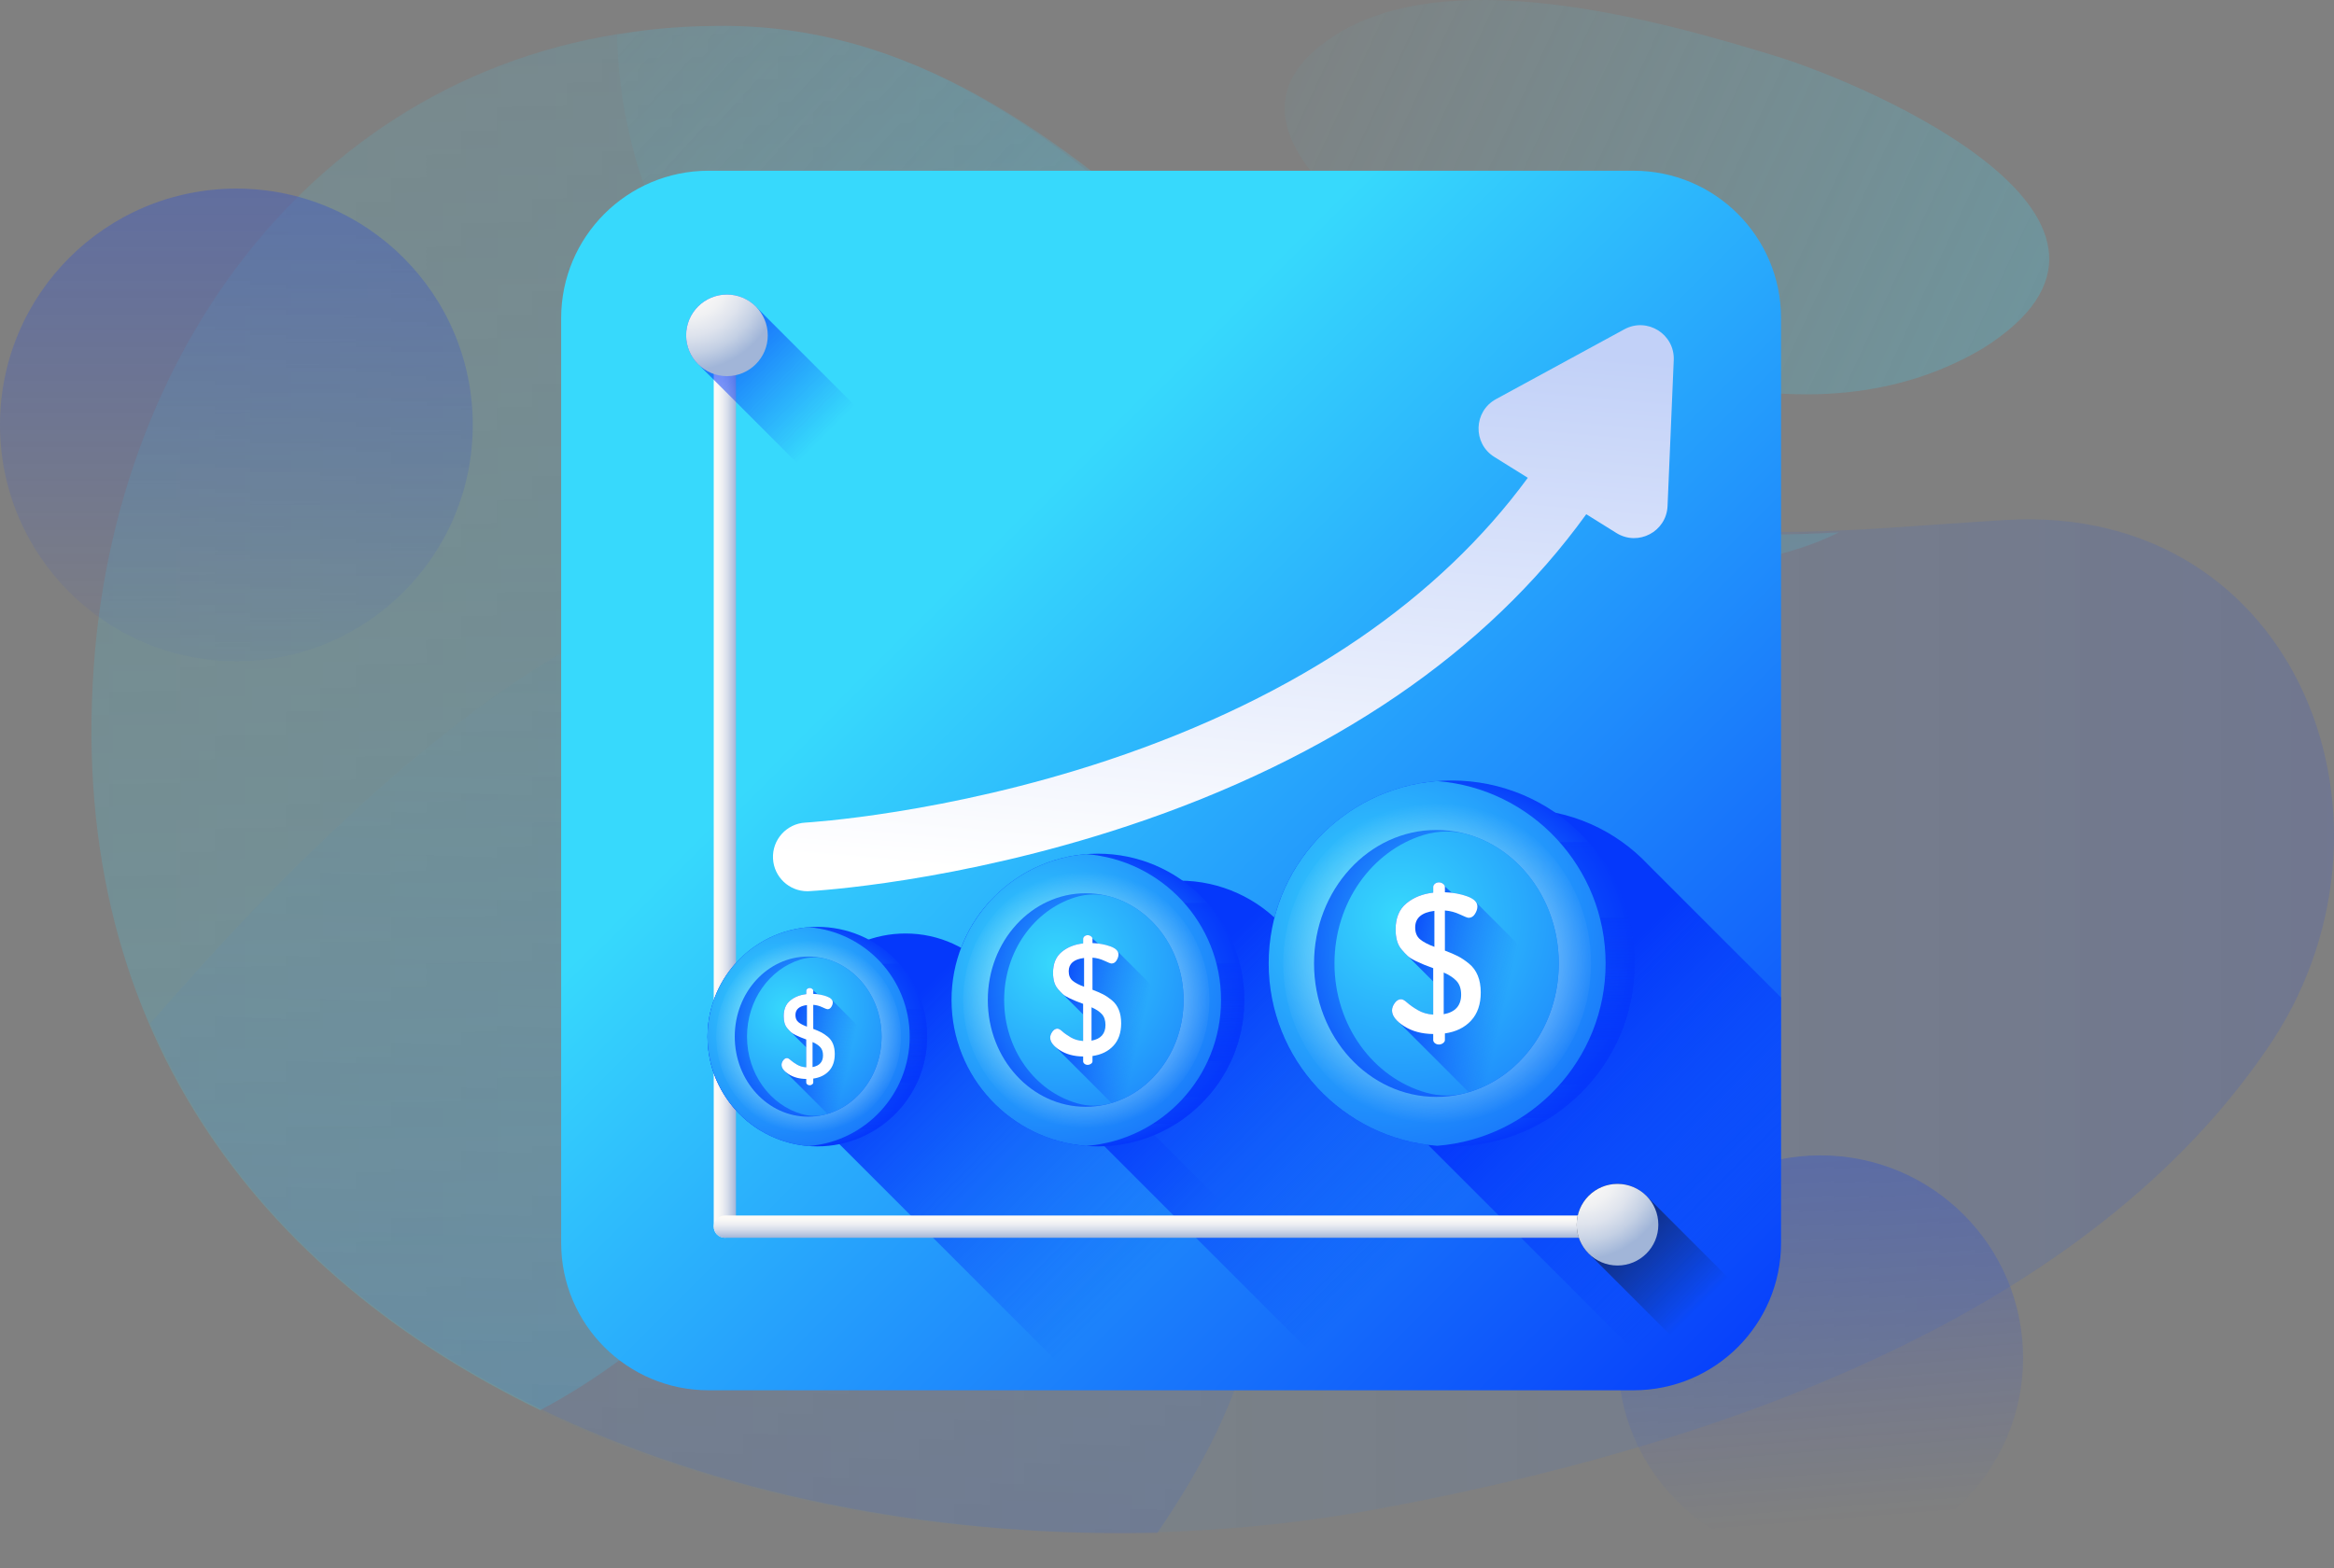 <svg width="122" height="82" viewBox="0 0 122 82" fill="none" xmlns="http://www.w3.org/2000/svg">
<rect x="0" y="0" width="122" height="82" fill="#808080" stroke="none"/>
<g opacity="0.5">
<path opacity="0.25" d="M4.975 33.932C6.579 16.28 18.614 1.517 37.389 1.357C47.659 1.196 55.362 7.134 62.583 13.713C68.038 18.687 73.815 23.501 80.876 25.908C88.739 28.797 96.602 27.673 104.786 27.192C120.191 26.229 126.609 43.239 118.425 54.953C108.476 69.395 88.578 75.814 72.211 78.863C41.561 84.639 1.605 71.16 4.975 33.932Z" fill="url(#paint0_linear)"/>
<path opacity="0.49" d="M90.825 29.439C92.751 29.118 94.516 28.636 96.12 27.834C90.985 28.155 85.85 27.834 80.715 26.069C73.815 23.501 67.878 18.687 62.422 13.873C55.361 7.134 47.659 1.196 37.389 1.357C18.775 1.517 6.579 16.28 4.975 33.932C3.209 53.669 13.64 66.667 28.242 73.728C35.784 69.716 41.24 62.976 46.215 55.755C51.029 48.695 56.485 41.795 63.866 36.981C72.211 31.685 81.357 31.043 90.825 29.439Z" fill="url(#paint1_linear)"/>
<path opacity="0.49" d="M86.813 19.49C84.246 18.687 81.839 17.724 79.432 16.601C75.42 14.676 61.941 7.455 69.322 2.159C75.26 -2.174 86.653 1.036 92.911 2.961C98.046 4.566 114.093 11.627 103.662 18.206C98.528 21.255 92.59 21.094 86.813 19.49Z" fill="url(#paint2_linear)"/>
<path opacity="0.5" d="M12.356 34.573C19.18 34.573 24.712 29.041 24.712 22.217C24.712 15.393 19.18 9.861 12.356 9.861C5.532 9.861 0 15.393 0 22.217C0 29.041 5.532 34.573 12.356 34.573Z" fill="url(#paint3_linear)"/>
<path opacity="0.5" d="M95.157 81.591C101.007 81.591 105.748 76.849 105.748 71C105.748 65.151 101.007 60.409 95.157 60.409C89.308 60.409 84.567 65.151 84.567 71C84.567 76.849 89.308 81.591 95.157 81.591Z" fill="url(#paint4_linear)"/>
<path opacity="0.25" d="M49.905 34.895C39.636 23.02 22.145 36.981 7.863 53.509C15.886 72.284 38.833 80.628 60.496 80.147C70.285 65.865 67.236 55.114 49.905 34.895Z" fill="url(#paint5_linear)"/>
<path opacity="0.49" d="M32.254 1.838C32.575 15.799 43.968 26.871 57.929 26.871C63.545 26.871 68.841 25.106 73.013 21.897C69.322 19.49 65.952 16.601 62.743 13.713C55.361 7.134 47.659 1.196 37.389 1.357C35.624 1.357 33.859 1.517 32.254 1.838Z" fill="url(#paint6_linear)"/>
</g>
<path d="M85.388 72.692H37.04C32.783 72.692 29.332 69.241 29.332 64.983V16.635C29.332 12.378 32.783 8.927 37.04 8.927H85.388C89.645 8.927 93.097 12.378 93.097 16.635V64.983C93.097 69.241 89.645 72.692 85.388 72.692Z" fill="url(#paint7_linear)"/>
<path d="M73.69 72.692H56.746L43.318 59.264C42.1 58.165 41.334 56.575 41.334 54.807C41.334 51.493 44.019 48.808 47.333 48.808C49.102 48.808 50.691 49.572 51.79 50.792L73.69 72.692Z" fill="url(#paint8_linear)"/>
<path d="M89.883 71.245C89.103 71.808 88.214 72.227 87.253 72.464C86.657 72.613 86.031 72.692 85.389 72.692H70.486L56.711 58.916C55.207 57.565 54.26 55.605 54.26 53.425C54.26 53.371 54.26 53.318 54.263 53.265C54.348 49.263 57.619 46.044 61.642 46.044C63.822 46.044 65.781 46.991 67.132 48.495L70.165 51.528L89.883 71.245Z" fill="url(#paint9_linear)"/>
<path d="M93.097 52.157V64.984C93.097 67.563 91.829 69.847 89.883 71.245C89.103 71.808 88.214 72.227 87.253 72.464L73.082 58.293C71.288 56.606 70.165 54.211 70.165 51.553V51.528C70.179 46.429 74.316 42.301 79.417 42.301C82.075 42.301 84.47 43.422 86.157 45.218L93.097 52.157Z" fill="url(#paint10_linear)"/>
<path d="M38.47 17.483V64.135C38.47 64.457 38.209 64.717 37.888 64.717C37.567 64.717 37.308 64.457 37.308 64.135V17.483C37.308 17.162 37.568 16.902 37.888 16.902C38.209 16.902 38.47 17.162 38.47 17.483Z" fill="url(#paint11_linear)"/>
<path d="M84.541 64.717H37.889C37.568 64.717 37.308 64.457 37.308 64.135C37.308 63.814 37.568 63.554 37.889 63.554H84.541C84.862 63.554 85.122 63.814 85.122 64.135C85.122 64.457 84.862 64.717 84.541 64.717Z" fill="url(#paint12_linear)"/>
<path d="M39.56 16.084C39.171 15.664 38.616 15.4 37.998 15.4C36.82 15.4 35.864 16.355 35.864 17.534C35.864 18.151 36.128 18.706 36.548 19.096L42.178 24.726C42.567 25.145 43.123 25.409 43.74 25.409C44.919 25.409 45.874 24.454 45.874 23.276C45.874 22.658 45.61 22.103 45.19 21.713L39.56 16.084Z" fill="url(#paint13_linear)"/>
<path d="M40.132 17.534C40.132 18.712 39.176 19.667 37.998 19.667C36.82 19.667 35.864 18.712 35.864 17.534C35.864 16.355 36.82 15.4 37.998 15.4C39.176 15.4 40.132 16.355 40.132 17.534Z" fill="url(#paint14_radial)"/>
<path d="M86.112 62.584C85.723 62.164 85.168 61.9 84.55 61.9C83.372 61.9 82.416 62.855 82.416 64.034C82.416 64.652 82.68 65.206 83.1 65.596L87.554 70.05C87.944 70.469 88.499 70.734 89.117 70.734C90.295 70.734 91.25 69.779 91.25 68.6C91.25 67.982 90.986 67.427 90.566 67.038L86.112 62.584Z" fill="url(#paint15_linear)"/>
<path d="M86.683 64.034C86.683 65.212 85.728 66.168 84.549 66.168C83.371 66.168 82.416 65.212 82.416 64.034C82.416 62.855 83.371 61.9 84.549 61.9C85.728 61.9 86.683 62.855 86.683 64.034Z" fill="url(#paint16_radial)"/>
<path d="M84.905 17.218L78.197 20.869C77.021 21.51 76.972 23.181 78.108 23.89L79.86 24.982C77.542 28.141 74.588 30.959 71.041 33.386C67.295 35.948 62.884 38.086 57.931 39.74C49.435 42.576 42.206 43.004 42.102 43.01C41.112 43.063 40.353 43.909 40.406 44.898C40.457 45.856 41.25 46.598 42.197 46.598C42.229 46.598 42.262 46.597 42.295 46.595C42.606 46.578 50.016 46.153 58.975 43.176C64.262 41.42 68.988 39.133 73.022 36.38C77.008 33.659 80.324 30.476 82.915 26.886L84.492 27.869C85.629 28.577 87.107 27.797 87.164 26.459L87.488 18.829C87.546 17.47 86.099 16.568 84.905 17.218Z" fill="url(#paint17_linear)"/>
<path d="M85.445 50.374C85.445 55.657 81.163 59.939 75.88 59.939C70.598 59.939 66.315 55.657 66.315 50.374C66.315 45.092 70.598 40.809 75.88 40.809C81.163 40.809 85.445 45.092 85.445 50.374Z" fill="url(#paint18_radial)"/>
<path d="M66.315 50.374C66.315 53.788 68.104 56.783 70.795 58.476H80.965C83.656 56.783 85.445 53.788 85.445 50.374C85.445 46.96 83.656 43.965 80.965 42.272H70.795C68.104 43.965 66.315 46.96 66.315 50.374Z" fill="url(#paint19_linear)"/>
<path d="M66.315 50.374C66.315 52.809 67.226 55.031 68.725 56.72H83.035C84.534 55.031 85.445 52.809 85.445 50.374C85.445 47.938 84.534 45.716 83.035 44.028H68.725C67.226 45.716 66.315 47.938 66.315 50.374V50.374Z" fill="url(#paint20_linear)"/>
<path d="M66.315 50.374C66.315 51.797 66.626 53.148 67.184 54.361H84.576C85.133 53.148 85.445 51.797 85.445 50.374C85.445 48.95 85.133 47.6 84.576 46.386H67.184C66.626 47.6 66.315 48.95 66.315 50.374Z" fill="url(#paint21_linear)"/>
<path d="M66.315 50.374C66.315 51.198 66.42 51.997 66.616 52.76H85.144C85.34 51.997 85.445 51.198 85.445 50.374C85.445 49.55 85.34 48.751 85.144 47.988H66.616C66.42 48.751 66.315 49.55 66.315 50.374V50.374Z" fill="url(#paint22_linear)"/>
<path d="M75.12 40.839C70.193 41.226 66.315 45.347 66.315 50.374C66.315 55.401 70.193 59.522 75.12 59.909C80.048 59.522 83.926 55.401 83.926 50.374C83.926 45.347 80.048 41.226 75.12 40.839Z" fill="url(#paint23_radial)"/>
<path d="M75.615 41.715C75.286 41.67 74.953 41.67 74.624 41.715C70.36 42.295 67.074 45.95 67.074 50.374C67.074 54.797 70.36 58.453 74.624 59.033C74.953 59.078 75.286 59.078 75.615 59.033C79.879 58.453 83.165 54.797 83.165 50.374C83.165 45.95 79.879 42.295 75.615 41.715Z" fill="url(#paint24_radial)"/>
<path d="M81.478 50.374C81.478 46.52 78.614 43.395 75.082 43.395C71.549 43.395 68.686 46.52 68.686 50.374C68.686 54.228 71.549 57.352 75.082 57.352C78.614 57.352 81.478 54.228 81.478 50.374Z" fill="url(#paint25_radial)"/>
<path d="M76.838 43.662C76.041 43.415 75.191 43.415 74.394 43.662C71.716 44.495 69.754 47.184 69.754 50.374C69.754 53.626 71.793 56.358 74.553 57.132C75.247 57.327 75.985 57.327 76.68 57.132C79.439 56.358 81.478 53.626 81.478 50.374C81.478 47.184 79.516 44.495 76.838 43.662Z" fill="url(#paint26_radial)"/>
<path d="M81.404 51.431L77.17 47.197C77.093 47.063 76.933 46.952 76.69 46.865C76.441 46.776 76.175 46.715 75.894 46.681L75.522 46.35C75.515 46.297 75.484 46.25 75.427 46.208C75.362 46.16 75.291 46.135 75.215 46.135C75.132 46.135 75.062 46.16 75.003 46.208C74.944 46.256 74.915 46.311 74.915 46.373V46.673C74.356 46.736 73.888 46.922 73.513 47.233C73.136 47.543 72.948 47.998 72.948 48.597C72.948 48.811 72.972 49.006 73.021 49.181C73.069 49.357 73.148 49.51 73.259 49.641C73.369 49.772 73.475 49.884 73.575 49.977C73.58 49.982 73.586 49.986 73.591 49.991L74.915 51.318V53.05C74.609 53.029 74.34 52.95 74.107 52.812C73.874 52.675 73.691 52.545 73.558 52.425C73.425 52.304 73.317 52.244 73.235 52.244C73.112 52.244 73.002 52.309 72.906 52.44C72.81 52.571 72.762 52.702 72.762 52.833C72.762 53.047 72.886 53.259 73.134 53.467L76.772 57.105C79.181 56.386 81.022 54.17 81.404 51.431Z" fill="url(#paint27_linear)"/>
<path d="M72.762 52.833C72.762 52.702 72.81 52.571 72.906 52.44C73.002 52.309 73.112 52.244 73.236 52.244C73.317 52.244 73.425 52.304 73.558 52.425C73.691 52.545 73.874 52.675 74.107 52.812C74.34 52.95 74.609 53.029 74.915 53.05V50.622C74.708 50.547 74.549 50.486 74.439 50.441C74.329 50.397 74.182 50.331 73.999 50.245C73.816 50.159 73.675 50.07 73.575 49.977C73.475 49.884 73.369 49.772 73.259 49.641C73.148 49.51 73.069 49.357 73.021 49.181C72.973 49.006 72.949 48.811 72.949 48.597C72.949 47.998 73.136 47.543 73.513 47.233C73.889 46.922 74.356 46.736 74.915 46.673V46.373C74.915 46.311 74.945 46.256 75.003 46.208C75.062 46.16 75.133 46.135 75.215 46.135C75.291 46.135 75.362 46.16 75.428 46.208C75.493 46.256 75.526 46.311 75.526 46.373V46.653C75.947 46.667 76.335 46.737 76.691 46.865C77.046 46.993 77.224 47.17 77.224 47.398C77.224 47.522 77.182 47.652 77.098 47.786C77.015 47.921 76.903 47.988 76.764 47.988C76.709 47.988 76.558 47.929 76.311 47.812C76.064 47.695 75.802 47.626 75.526 47.605V49.703C75.8 49.806 76.029 49.904 76.21 49.997C76.392 50.09 76.585 50.219 76.787 50.385C76.99 50.55 77.142 50.758 77.245 51.01C77.348 51.261 77.4 51.555 77.4 51.893C77.4 52.509 77.231 52.999 76.895 53.363C76.559 53.727 76.103 53.95 75.526 54.033V54.379C75.526 54.44 75.493 54.494 75.428 54.542C75.362 54.589 75.291 54.613 75.216 54.613C75.133 54.613 75.062 54.589 75.003 54.542C74.945 54.494 74.915 54.44 74.915 54.379V54.064C74.315 54.057 73.806 53.92 73.388 53.652C72.971 53.384 72.762 53.111 72.762 52.833ZM73.973 48.494C73.973 48.763 74.057 48.968 74.224 49.109C74.391 49.25 74.643 49.383 74.977 49.507V47.625C74.308 47.708 73.973 47.997 73.973 48.494ZM75.464 53.029C76.071 52.919 76.375 52.578 76.375 52.006C76.375 51.703 76.295 51.466 76.137 51.294C75.978 51.122 75.754 50.974 75.464 50.849V53.029Z" fill="white"/>
<path d="M65.04 52.287C65.04 56.513 61.614 59.939 57.388 59.939C53.162 59.939 49.737 56.513 49.737 52.287C49.737 48.061 53.162 44.635 57.388 44.635C61.614 44.635 65.04 48.061 65.04 52.287Z" fill="url(#paint28_radial)"/>
<path d="M49.737 52.287C49.737 55.018 51.168 57.414 53.321 58.768H61.456C63.609 57.414 65.04 55.018 65.04 52.287C65.04 49.556 63.609 47.159 61.456 45.805H53.321C51.168 47.159 49.737 49.556 49.737 52.287Z" fill="url(#paint29_linear)"/>
<path d="M49.737 52.287C49.737 54.235 50.465 56.013 51.664 57.364H63.113C64.312 56.013 65.04 54.235 65.04 52.287C65.04 50.339 64.312 48.561 63.113 47.21H51.664C50.465 48.561 49.737 50.339 49.737 52.287V52.287Z" fill="url(#paint30_linear)"/>
<path d="M49.737 52.287C49.737 53.426 49.986 54.506 50.432 55.477H64.345C64.791 54.506 65.04 53.426 65.04 52.287C65.04 51.148 64.791 50.068 64.345 49.097H50.432C49.986 50.068 49.737 51.148 49.737 52.287Z" fill="url(#paint31_linear)"/>
<path d="M49.737 52.287C49.737 52.946 49.82 53.585 49.977 54.196H64.8C64.957 53.585 65.04 52.946 65.04 52.287C65.04 51.628 64.957 50.988 64.8 50.378H49.977C49.82 50.988 49.737 51.628 49.737 52.287V52.287Z" fill="url(#paint32_linear)"/>
<path d="M56.781 44.659C52.839 44.969 49.737 48.266 49.737 52.287C49.737 56.309 52.839 59.605 56.781 59.915C60.723 59.605 63.825 56.309 63.825 52.287C63.825 48.266 60.723 44.969 56.781 44.659Z" fill="url(#paint33_radial)"/>
<path d="M57.176 45.359C56.914 45.324 56.647 45.324 56.384 45.359C52.973 45.824 50.344 48.748 50.344 52.287C50.344 55.826 52.973 58.75 56.384 59.215C56.647 59.25 56.914 59.25 57.176 59.215C60.588 58.75 63.217 55.826 63.217 52.287C63.217 48.748 60.588 45.824 57.176 45.359Z" fill="url(#paint34_radial)"/>
<path d="M61.867 52.287C61.867 49.203 59.576 46.704 56.75 46.704C53.924 46.704 51.633 49.203 51.633 52.287C51.633 55.37 53.924 57.87 56.75 57.87C59.576 57.87 61.867 55.37 61.867 52.287Z" fill="url(#paint35_radial)"/>
<path d="M58.154 46.917C57.517 46.719 56.837 46.719 56.2 46.917C54.057 47.584 52.488 49.735 52.488 52.287C52.488 54.888 54.119 57.074 56.326 57.694C56.882 57.85 57.472 57.85 58.028 57.694C60.235 57.074 61.866 54.889 61.866 52.287C61.866 49.735 60.297 47.584 58.154 46.917Z" fill="url(#paint36_radial)"/>
<path d="M61.807 53.133L58.42 49.745C58.359 49.638 58.231 49.55 58.036 49.48C57.837 49.408 57.625 49.36 57.4 49.333L57.102 49.068C57.096 49.026 57.072 48.988 57.026 48.954C56.974 48.916 56.917 48.896 56.856 48.896C56.79 48.896 56.733 48.916 56.687 48.954C56.64 48.993 56.616 49.037 56.616 49.087V49.327C56.169 49.376 55.795 49.525 55.494 49.774C55.193 50.022 55.043 50.386 55.043 50.866C55.043 51.037 55.062 51.192 55.101 51.333C55.139 51.473 55.203 51.596 55.291 51.701C55.38 51.805 55.464 51.895 55.544 51.969C55.548 51.973 55.553 51.977 55.557 51.981L56.616 53.042V54.428C56.372 54.411 56.156 54.348 55.97 54.238C55.784 54.128 55.637 54.024 55.531 53.928C55.424 53.831 55.338 53.783 55.273 53.783C55.174 53.783 55.086 53.835 55.009 53.94C54.932 54.045 54.894 54.15 54.894 54.254C54.894 54.426 54.993 54.595 55.192 54.761L58.102 57.672C60.029 57.097 61.502 55.324 61.807 53.133Z" fill="url(#paint37_linear)"/>
<path d="M54.894 54.254C54.894 54.149 54.932 54.045 55.009 53.94C55.086 53.835 55.174 53.783 55.273 53.783C55.338 53.783 55.424 53.831 55.531 53.928C55.637 54.024 55.784 54.127 55.97 54.238C56.156 54.348 56.372 54.411 56.616 54.428V52.486C56.451 52.425 56.324 52.377 56.236 52.341C56.147 52.305 56.03 52.253 55.884 52.184C55.737 52.115 55.624 52.044 55.544 51.969C55.464 51.895 55.38 51.805 55.292 51.701C55.203 51.596 55.14 51.473 55.101 51.333C55.062 51.192 55.043 51.037 55.043 50.866C55.043 50.386 55.193 50.022 55.494 49.774C55.795 49.525 56.169 49.376 56.616 49.327V49.087C56.616 49.037 56.64 48.993 56.687 48.954C56.734 48.915 56.79 48.896 56.857 48.896C56.917 48.896 56.974 48.915 57.026 48.954C57.079 48.993 57.105 49.037 57.105 49.087V49.31C57.442 49.321 57.752 49.378 58.037 49.48C58.321 49.582 58.463 49.724 58.463 49.906C58.463 50.006 58.43 50.109 58.363 50.217C58.296 50.325 58.207 50.378 58.096 50.378C58.052 50.378 57.931 50.331 57.733 50.237C57.535 50.144 57.326 50.088 57.105 50.072V51.75C57.325 51.833 57.507 51.911 57.653 51.986C57.798 52.06 57.952 52.163 58.114 52.295C58.276 52.428 58.398 52.594 58.48 52.795C58.563 52.997 58.604 53.232 58.604 53.502C58.604 53.995 58.469 54.387 58.2 54.678C57.931 54.969 57.566 55.148 57.105 55.214V55.491C57.105 55.54 57.079 55.583 57.026 55.621C56.974 55.659 56.917 55.678 56.857 55.678C56.79 55.678 56.734 55.659 56.687 55.621C56.64 55.583 56.617 55.54 56.617 55.491V55.239C56.136 55.234 55.729 55.124 55.395 54.909C55.061 54.695 54.894 54.477 54.894 54.254ZM55.863 50.783C55.863 50.998 55.93 51.162 56.064 51.275C56.197 51.388 56.398 51.494 56.666 51.593V50.088C56.131 50.154 55.863 50.386 55.863 50.783ZM57.055 54.411C57.541 54.323 57.784 54.05 57.784 53.593C57.784 53.351 57.721 53.16 57.594 53.023C57.467 52.885 57.287 52.767 57.055 52.667V54.411Z" fill="white"/>
<path d="M48.461 54.2C48.461 57.369 45.892 59.939 42.722 59.939C39.553 59.939 36.984 57.369 36.984 54.2C36.984 51.03 39.553 48.461 42.722 48.461C45.892 48.461 48.461 51.03 48.461 54.2Z" fill="url(#paint38_radial)"/>
<path d="M36.984 54.2C36.984 56.248 38.057 58.045 39.672 59.061H45.773C47.388 58.045 48.461 56.248 48.461 54.2C48.461 52.151 47.388 50.354 45.773 49.339H39.672C38.057 50.354 36.984 52.151 36.984 54.2Z" fill="url(#paint39_linear)"/>
<path d="M36.984 54.2C36.984 55.661 37.53 56.994 38.429 58.008H47.016C47.915 56.994 48.461 55.661 48.461 54.2C48.461 52.739 47.915 51.405 47.016 50.392H38.429C37.53 51.405 36.984 52.739 36.984 54.2V54.2Z" fill="url(#paint40_linear)"/>
<path d="M36.984 54.2C36.984 55.054 37.17 55.864 37.505 56.592H47.94C48.275 55.864 48.461 55.054 48.461 54.2C48.461 53.346 48.275 52.535 47.94 51.807H37.505C37.17 52.535 36.984 53.346 36.984 54.2Z" fill="url(#paint41_linear)"/>
<path d="M36.984 54.2C36.984 54.694 37.047 55.174 37.164 55.631H48.281C48.399 55.174 48.461 54.694 48.461 54.2C48.461 53.706 48.399 53.226 48.281 52.768H37.164C37.047 53.226 36.984 53.706 36.984 54.2V54.2Z" fill="url(#paint42_linear)"/>
<path d="M42.267 48.479C39.31 48.711 36.984 51.184 36.984 54.2C36.984 57.216 39.31 59.689 42.267 59.921C45.223 59.689 47.55 57.216 47.55 54.2C47.55 51.184 45.223 48.711 42.267 48.479Z" fill="url(#paint43_radial)"/>
<path d="M42.564 49.004C42.367 48.977 42.167 48.977 41.97 49.004C39.411 49.352 37.44 51.546 37.44 54.2C37.44 56.854 39.411 59.047 41.97 59.395C42.167 59.422 42.367 59.422 42.564 59.395C45.123 59.047 47.095 56.854 47.095 54.2C47.095 51.546 45.123 49.352 42.564 49.004Z" fill="url(#paint44_radial)"/>
<path d="M46.081 54.2C46.081 51.887 44.363 50.013 42.244 50.013C40.124 50.013 38.406 51.887 38.406 54.2C38.406 56.512 40.124 58.387 42.244 58.387C44.363 58.387 46.081 56.512 46.081 54.2Z" fill="url(#paint45_radial)"/>
<path d="M43.297 50.173C42.82 50.024 42.309 50.024 41.831 50.173C40.224 50.672 39.047 52.286 39.047 54.2C39.047 56.151 40.271 57.79 41.926 58.255C42.343 58.372 42.786 58.372 43.203 58.255C44.858 57.79 46.081 56.151 46.081 54.2C46.081 52.286 44.904 50.672 43.297 50.173Z" fill="url(#paint46_radial)"/>
<path d="M46.037 54.834L43.497 52.294C43.45 52.213 43.355 52.147 43.209 52.095C43.059 52.041 42.9 52.005 42.731 51.984L42.508 51.785C42.504 51.754 42.485 51.725 42.451 51.7C42.412 51.671 42.369 51.657 42.324 51.657C42.274 51.657 42.232 51.671 42.197 51.7C42.161 51.729 42.144 51.762 42.144 51.8V51.98C41.808 52.017 41.528 52.129 41.302 52.315C41.077 52.501 40.964 52.774 40.964 53.134C40.964 53.262 40.978 53.379 41.007 53.484C41.036 53.59 41.084 53.682 41.15 53.76C41.216 53.839 41.279 53.906 41.34 53.962C41.343 53.965 41.346 53.968 41.349 53.97L42.144 54.767V55.806C41.96 55.793 41.799 55.746 41.659 55.663C41.519 55.58 41.409 55.503 41.33 55.431C41.249 55.358 41.185 55.322 41.136 55.322C41.062 55.322 40.996 55.361 40.938 55.44C40.881 55.518 40.852 55.597 40.852 55.675C40.852 55.804 40.927 55.931 41.075 56.056L43.258 58.239C44.703 57.807 45.808 56.478 46.037 54.834Z" fill="url(#paint47_linear)"/>
<path d="M40.852 55.675C40.852 55.597 40.881 55.518 40.938 55.44C40.996 55.361 41.062 55.322 41.136 55.322C41.185 55.322 41.25 55.358 41.33 55.431C41.41 55.503 41.519 55.58 41.659 55.663C41.799 55.746 41.96 55.793 42.144 55.805V54.349C42.02 54.304 41.924 54.267 41.858 54.24C41.792 54.214 41.704 54.174 41.594 54.123C41.484 54.071 41.4 54.017 41.34 53.962C41.28 53.906 41.216 53.839 41.15 53.76C41.084 53.682 41.036 53.59 41.007 53.484C40.978 53.379 40.964 53.262 40.964 53.134C40.964 52.774 41.077 52.501 41.302 52.315C41.528 52.129 41.809 52.017 42.144 51.98V51.8C42.144 51.762 42.161 51.729 42.197 51.7C42.232 51.671 42.274 51.657 42.324 51.657C42.37 51.657 42.412 51.671 42.451 51.7C42.491 51.729 42.51 51.762 42.51 51.8V51.967C42.763 51.976 42.996 52.018 43.209 52.095C43.422 52.171 43.529 52.278 43.529 52.414C43.529 52.489 43.504 52.567 43.454 52.647C43.404 52.728 43.337 52.768 43.253 52.768C43.22 52.768 43.13 52.733 42.981 52.663C42.833 52.593 42.676 52.551 42.51 52.539V53.797C42.675 53.859 42.812 53.918 42.921 53.974C43.03 54.03 43.145 54.107 43.267 54.206C43.389 54.306 43.48 54.431 43.542 54.581C43.603 54.732 43.634 54.909 43.634 55.111C43.634 55.481 43.534 55.775 43.332 55.993C43.13 56.212 42.856 56.346 42.51 56.395V56.603C42.51 56.639 42.491 56.672 42.451 56.7C42.412 56.729 42.37 56.743 42.324 56.743C42.274 56.743 42.232 56.729 42.197 56.701C42.161 56.672 42.144 56.64 42.144 56.603V56.414C41.784 56.41 41.478 56.328 41.228 56.167C40.977 56.006 40.852 55.842 40.852 55.675ZM41.579 53.072C41.579 53.233 41.629 53.356 41.729 53.441C41.83 53.526 41.98 53.605 42.181 53.679V52.55C41.779 52.6 41.579 52.774 41.579 53.072ZM42.473 55.793C42.837 55.727 43.02 55.522 43.02 55.179C43.02 54.998 42.972 54.855 42.877 54.752C42.782 54.649 42.647 54.56 42.473 54.485V55.793Z" fill="white"/>
<defs>
<linearGradient id="paint0_linear" x1="4.803" y1="40.81" x2="122.073" y2="40.81" gradientUnits="userSpaceOnUse">
<stop stop-color="#37D9FC" stop-opacity="0"/>
<stop offset="1" stop-color="#0538FB"/>
</linearGradient>
<linearGradient id="paint1_linear" x1="48.926" y1="-55.823" x2="51.637" y2="95.082" gradientUnits="userSpaceOnUse">
<stop stop-color="#37D9FC" stop-opacity="0"/>
<stop offset="1" stop-color="#37D9FC"/>
</linearGradient>
<linearGradient id="paint2_linear" x1="62.198" y1="-1.668" x2="109.488" y2="20.32" gradientUnits="userSpaceOnUse">
<stop stop-color="#37D9FC" stop-opacity="0"/>
<stop offset="1" stop-color="#37D9FC"/>
</linearGradient>
<linearGradient id="paint3_linear" x1="12.43" y1="37.398" x2="12.43" y2="9.686" gradientUnits="userSpaceOnUse">
<stop stop-color="#0538FB" stop-opacity="0"/>
<stop offset="1" stop-color="#0538FB"/>
</linearGradient>
<linearGradient id="paint4_linear" x1="95.801" y1="79.494" x2="94.295" y2="60.518" gradientUnits="userSpaceOnUse">
<stop stop-color="#0538FB" stop-opacity="0"/>
<stop offset="1" stop-color="#0538FB"/>
</linearGradient>
<linearGradient id="paint5_linear" x1="38.15" y1="20.483" x2="35.891" y2="90.514" gradientUnits="userSpaceOnUse">
<stop stop-color="#37D9FC" stop-opacity="0"/>
<stop offset="1" stop-color="#0538FB"/>
</linearGradient>
<linearGradient id="paint6_linear" x1="27.777" y1="-5.356" x2="66.031" y2="29.584" gradientUnits="userSpaceOnUse">
<stop stop-color="#37D9FC" stop-opacity="0"/>
<stop offset="1" stop-color="#37D9FC"/>
</linearGradient>
<linearGradient id="paint7_linear" x1="50.286" y1="29.882" x2="93.339" y2="72.934" gradientUnits="userSpaceOnUse">
<stop stop-color="#37D9FC"/>
<stop offset="1" stop-color="#0538FB"/>
</linearGradient>
<linearGradient id="paint8_linear" x1="59.514" y1="66.988" x2="46.275" y2="53.748" gradientUnits="userSpaceOnUse">
<stop stop-color="#0538FB" stop-opacity="0"/>
<stop offset="1" stop-color="#0538FB"/>
</linearGradient>
<linearGradient id="paint9_linear" x1="73.698" y1="65.482" x2="60.775" y2="52.559" gradientUnits="userSpaceOnUse">
<stop stop-color="#0538FB" stop-opacity="0"/>
<stop offset="1" stop-color="#0538FB"/>
</linearGradient>
<linearGradient id="paint10_linear" x1="91.974" y1="64.11" x2="81.2" y2="53.336" gradientUnits="userSpaceOnUse">
<stop stop-color="#0538FB" stop-opacity="0"/>
<stop offset="1" stop-color="#0538FB"/>
</linearGradient>
<linearGradient id="paint11_linear" x1="37.307" y1="40.81" x2="38.47" y2="40.81" gradientUnits="userSpaceOnUse">
<stop stop-color="#FFFCF8"/>
<stop offset="0.188" stop-color="#FAF8F6"/>
<stop offset="0.404" stop-color="#ECEEF2"/>
<stop offset="0.635" stop-color="#D5DCEA"/>
<stop offset="0.875" stop-color="#B5C4DF"/>
<stop offset="1" stop-color="#A1B5D8"/>
</linearGradient>
<linearGradient id="paint12_linear" x1="61.215" y1="63.554" x2="61.215" y2="64.717" gradientUnits="userSpaceOnUse">
<stop stop-color="#FFFCF8"/>
<stop offset="0.188" stop-color="#FAF8F6"/>
<stop offset="0.404" stop-color="#ECEEF2"/>
<stop offset="0.635" stop-color="#D5DCEA"/>
<stop offset="0.875" stop-color="#B5C4DF"/>
<stop offset="1" stop-color="#A1B5D8"/>
</linearGradient>
<linearGradient id="paint13_linear" x1="43.178" y1="22.714" x2="35.333" y2="14.868" gradientUnits="userSpaceOnUse">
<stop stop-color="#0538FB" stop-opacity="0"/>
<stop offset="1" stop-color="#0538FB"/>
</linearGradient>
<radialGradient id="paint14_radial" cx="0" cy="0" r="1" gradientUnits="userSpaceOnUse" gradientTransform="translate(36.006 14.586) scale(4.787)">
<stop stop-color="#FFFCF8"/>
<stop offset="0.224" stop-color="#FBF9F7"/>
<stop offset="0.425" stop-color="#F0F1F3"/>
<stop offset="0.618" stop-color="#DEE3ED"/>
<stop offset="0.806" stop-color="#C4D0E4"/>
<stop offset="0.988" stop-color="#A3B7D9"/>
<stop offset="1" stop-color="#A1B5D8"/>
</radialGradient>
<linearGradient id="paint15_linear" x1="88.832" y1="68.316" x2="82.04" y2="61.524" gradientUnits="userSpaceOnUse">
<stop stop-color="#131830" stop-opacity="0"/>
<stop offset="1" stop-color="#131830"/>
</linearGradient>
<radialGradient id="paint16_radial" cx="0" cy="0" r="1" gradientUnits="userSpaceOnUse" gradientTransform="translate(82.557 61.086) scale(4.787)">
<stop stop-color="#FFFCF8"/>
<stop offset="0.224" stop-color="#FBF9F7"/>
<stop offset="0.425" stop-color="#F0F1F3"/>
<stop offset="0.618" stop-color="#DEE3ED"/>
<stop offset="0.806" stop-color="#C4D0E4"/>
<stop offset="0.988" stop-color="#A3B7D9"/>
<stop offset="1" stop-color="#A1B5D8"/>
</radialGradient>
<linearGradient id="paint17_linear" x1="60.675" y1="46.456" x2="63.295" y2="16.802" gradientUnits="userSpaceOnUse">
<stop stop-color="white"/>
<stop offset="1" stop-color="#C2D1F8"/>
</linearGradient>
<radialGradient id="paint18_radial" cx="0" cy="0" r="1" gradientUnits="userSpaceOnUse" gradientTransform="translate(75.416 50.044) scale(9.962)">
<stop stop-color="#37D9FC"/>
<stop offset="1" stop-color="#0538FB"/>
</radialGradient>
<linearGradient id="paint19_linear" x1="75.88" y1="48.863" x2="75.88" y2="65.954" gradientUnits="userSpaceOnUse">
<stop stop-color="#0538FB" stop-opacity="0"/>
<stop offset="1" stop-color="#0538FB"/>
</linearGradient>
<linearGradient id="paint20_linear" x1="75.88" y1="52.688" x2="75.88" y2="35.417" gradientUnits="userSpaceOnUse">
<stop offset="0.467" stop-color="#0538FB" stop-opacity="0.467"/>
<stop offset="1" stop-color="#0538FB"/>
</linearGradient>
<linearGradient id="paint21_linear" x1="75.88" y1="50.663" x2="75.88" y2="56.187" gradientUnits="userSpaceOnUse">
<stop stop-color="#0538FB" stop-opacity="0"/>
<stop offset="1" stop-color="#0538FB"/>
</linearGradient>
<linearGradient id="paint22_linear" x1="75.88" y1="52.463" x2="75.88" y2="43.057" gradientUnits="userSpaceOnUse">
<stop stop-color="#0538FB" stop-opacity="0"/>
<stop offset="1" stop-color="#0538FB"/>
</linearGradient>
<radialGradient id="paint23_radial" cx="0" cy="0" r="1" gradientUnits="userSpaceOnUse" gradientTransform="translate(72.321 47.794) scale(22.114)">
<stop stop-color="#37D9FC"/>
<stop offset="1" stop-color="#0538FB"/>
</radialGradient>
<radialGradient id="paint24_radial" cx="0" cy="0" r="1" gradientUnits="userSpaceOnUse" gradientTransform="translate(75.12 50.374) scale(8.376)">
<stop stop-color="#FFFCF8"/>
<stop offset="0.949" stop-color="#FFFCF8" stop-opacity="0.051"/>
<stop offset="1" stop-color="#FFFCF8" stop-opacity="0"/>
</radialGradient>
<radialGradient id="paint25_radial" cx="0" cy="0" r="1" gradientUnits="userSpaceOnUse" gradientTransform="translate(75.737 49.479) scale(10.01 10.922)">
<stop stop-color="#37D9FC"/>
<stop offset="1" stop-color="#0538FB"/>
</radialGradient>
<radialGradient id="paint26_radial" cx="0" cy="0" r="1" gradientUnits="userSpaceOnUse" gradientTransform="translate(73.178 47.974) scale(21.831)">
<stop stop-color="#37D9FC"/>
<stop offset="1" stop-color="#0538FB"/>
</radialGradient>
<linearGradient id="paint27_linear" x1="78.735" y1="52.249" x2="72.246" y2="50.749" gradientUnits="userSpaceOnUse">
<stop stop-color="#0538FB" stop-opacity="0"/>
<stop offset="1" stop-color="#0538FB"/>
</linearGradient>
<radialGradient id="paint28_radial" cx="0" cy="0" r="1" gradientUnits="userSpaceOnUse" gradientTransform="translate(57.017 52.023) scale(7.97)">
<stop stop-color="#37D9FC"/>
<stop offset="1" stop-color="#0538FB"/>
</radialGradient>
<linearGradient id="paint29_linear" x1="57.389" y1="51.078" x2="57.389" y2="64.751" gradientUnits="userSpaceOnUse">
<stop stop-color="#0538FB" stop-opacity="0"/>
<stop offset="1" stop-color="#0538FB"/>
</linearGradient>
<linearGradient id="paint30_linear" x1="57.389" y1="54.139" x2="57.389" y2="40.321" gradientUnits="userSpaceOnUse">
<stop offset="0.467" stop-color="#0538FB" stop-opacity="0.467"/>
<stop offset="1" stop-color="#0538FB"/>
</linearGradient>
<linearGradient id="paint31_linear" x1="57.389" y1="52.518" x2="57.389" y2="56.937" gradientUnits="userSpaceOnUse">
<stop stop-color="#0538FB" stop-opacity="0"/>
<stop offset="1" stop-color="#0538FB"/>
</linearGradient>
<linearGradient id="paint32_linear" x1="57.389" y1="53.959" x2="57.389" y2="46.434" gradientUnits="userSpaceOnUse">
<stop stop-color="#0538FB" stop-opacity="0"/>
<stop offset="1" stop-color="#0538FB"/>
</linearGradient>
<radialGradient id="paint33_radial" cx="0" cy="0" r="1" gradientUnits="userSpaceOnUse" gradientTransform="translate(54.541 50.223) scale(17.691)">
<stop stop-color="#37D9FC"/>
<stop offset="1" stop-color="#0538FB"/>
</radialGradient>
<radialGradient id="paint34_radial" cx="0" cy="0" r="1" gradientUnits="userSpaceOnUse" gradientTransform="translate(56.781 52.287) scale(6.7)">
<stop stop-color="#FFFCF8"/>
<stop offset="0.949" stop-color="#FFFCF8" stop-opacity="0.051"/>
<stop offset="1" stop-color="#FFFCF8" stop-opacity="0"/>
</radialGradient>
<radialGradient id="paint35_radial" cx="0" cy="0" r="1" gradientUnits="userSpaceOnUse" gradientTransform="translate(57.274 51.571) scale(8.008 8.738)">
<stop stop-color="#37D9FC"/>
<stop offset="1" stop-color="#0538FB"/>
</radialGradient>
<radialGradient id="paint36_radial" cx="0" cy="0" r="1" gradientUnits="userSpaceOnUse" gradientTransform="translate(55.227 50.367) scale(17.465)">
<stop stop-color="#37D9FC"/>
<stop offset="1" stop-color="#0538FB"/>
</radialGradient>
<linearGradient id="paint37_linear" x1="59.672" y1="53.787" x2="54.481" y2="52.587" gradientUnits="userSpaceOnUse">
<stop stop-color="#0538FB" stop-opacity="0"/>
<stop offset="1" stop-color="#0538FB"/>
</linearGradient>
<radialGradient id="paint38_radial" cx="0" cy="0" r="1" gradientUnits="userSpaceOnUse" gradientTransform="translate(42.444 54.002) scale(5.977)">
<stop stop-color="#37D9FC"/>
<stop offset="1" stop-color="#0538FB"/>
</radialGradient>
<linearGradient id="paint39_linear" x1="42.723" y1="53.293" x2="42.723" y2="63.548" gradientUnits="userSpaceOnUse">
<stop stop-color="#0538FB" stop-opacity="0"/>
<stop offset="1" stop-color="#0538FB"/>
</linearGradient>
<linearGradient id="paint40_linear" x1="42.723" y1="55.589" x2="42.723" y2="45.225" gradientUnits="userSpaceOnUse">
<stop offset="0.467" stop-color="#0538FB" stop-opacity="0.467"/>
<stop offset="1" stop-color="#0538FB"/>
</linearGradient>
<linearGradient id="paint41_linear" x1="42.723" y1="54.373" x2="42.723" y2="57.688" gradientUnits="userSpaceOnUse">
<stop stop-color="#0538FB" stop-opacity="0"/>
<stop offset="1" stop-color="#0538FB"/>
</linearGradient>
<linearGradient id="paint42_linear" x1="42.723" y1="55.453" x2="42.723" y2="49.81" gradientUnits="userSpaceOnUse">
<stop stop-color="#0538FB" stop-opacity="0"/>
<stop offset="1" stop-color="#0538FB"/>
</linearGradient>
<radialGradient id="paint43_radial" cx="0" cy="0" r="1" gradientUnits="userSpaceOnUse" gradientTransform="translate(40.587 52.652) scale(13.269)">
<stop stop-color="#37D9FC"/>
<stop offset="1" stop-color="#0538FB"/>
</radialGradient>
<radialGradient id="paint44_radial" cx="0" cy="0" r="1" gradientUnits="userSpaceOnUse" gradientTransform="translate(42.267 54.2) scale(5.025)">
<stop stop-color="#FFFCF8"/>
<stop offset="0.949" stop-color="#FFFCF8" stop-opacity="0.051"/>
<stop offset="1" stop-color="#FFFCF8" stop-opacity="0"/>
</radialGradient>
<radialGradient id="paint45_radial" cx="0" cy="0" r="1" gradientUnits="userSpaceOnUse" gradientTransform="translate(42.636 53.663) scale(6.006 6.553)">
<stop stop-color="#37D9FC"/>
<stop offset="1" stop-color="#0538FB"/>
</radialGradient>
<radialGradient id="paint46_radial" cx="0" cy="0" r="1" gradientUnits="userSpaceOnUse" gradientTransform="translate(41.102 52.76) scale(13.099)">
<stop stop-color="#37D9FC"/>
<stop offset="1" stop-color="#0538FB"/>
</radialGradient>
<linearGradient id="paint47_linear" x1="44.436" y1="55.325" x2="40.542" y2="54.425" gradientUnits="userSpaceOnUse">
<stop stop-color="#0538FB" stop-opacity="0"/>
<stop offset="1" stop-color="#0538FB"/>
</linearGradient>
</defs>
</svg>
